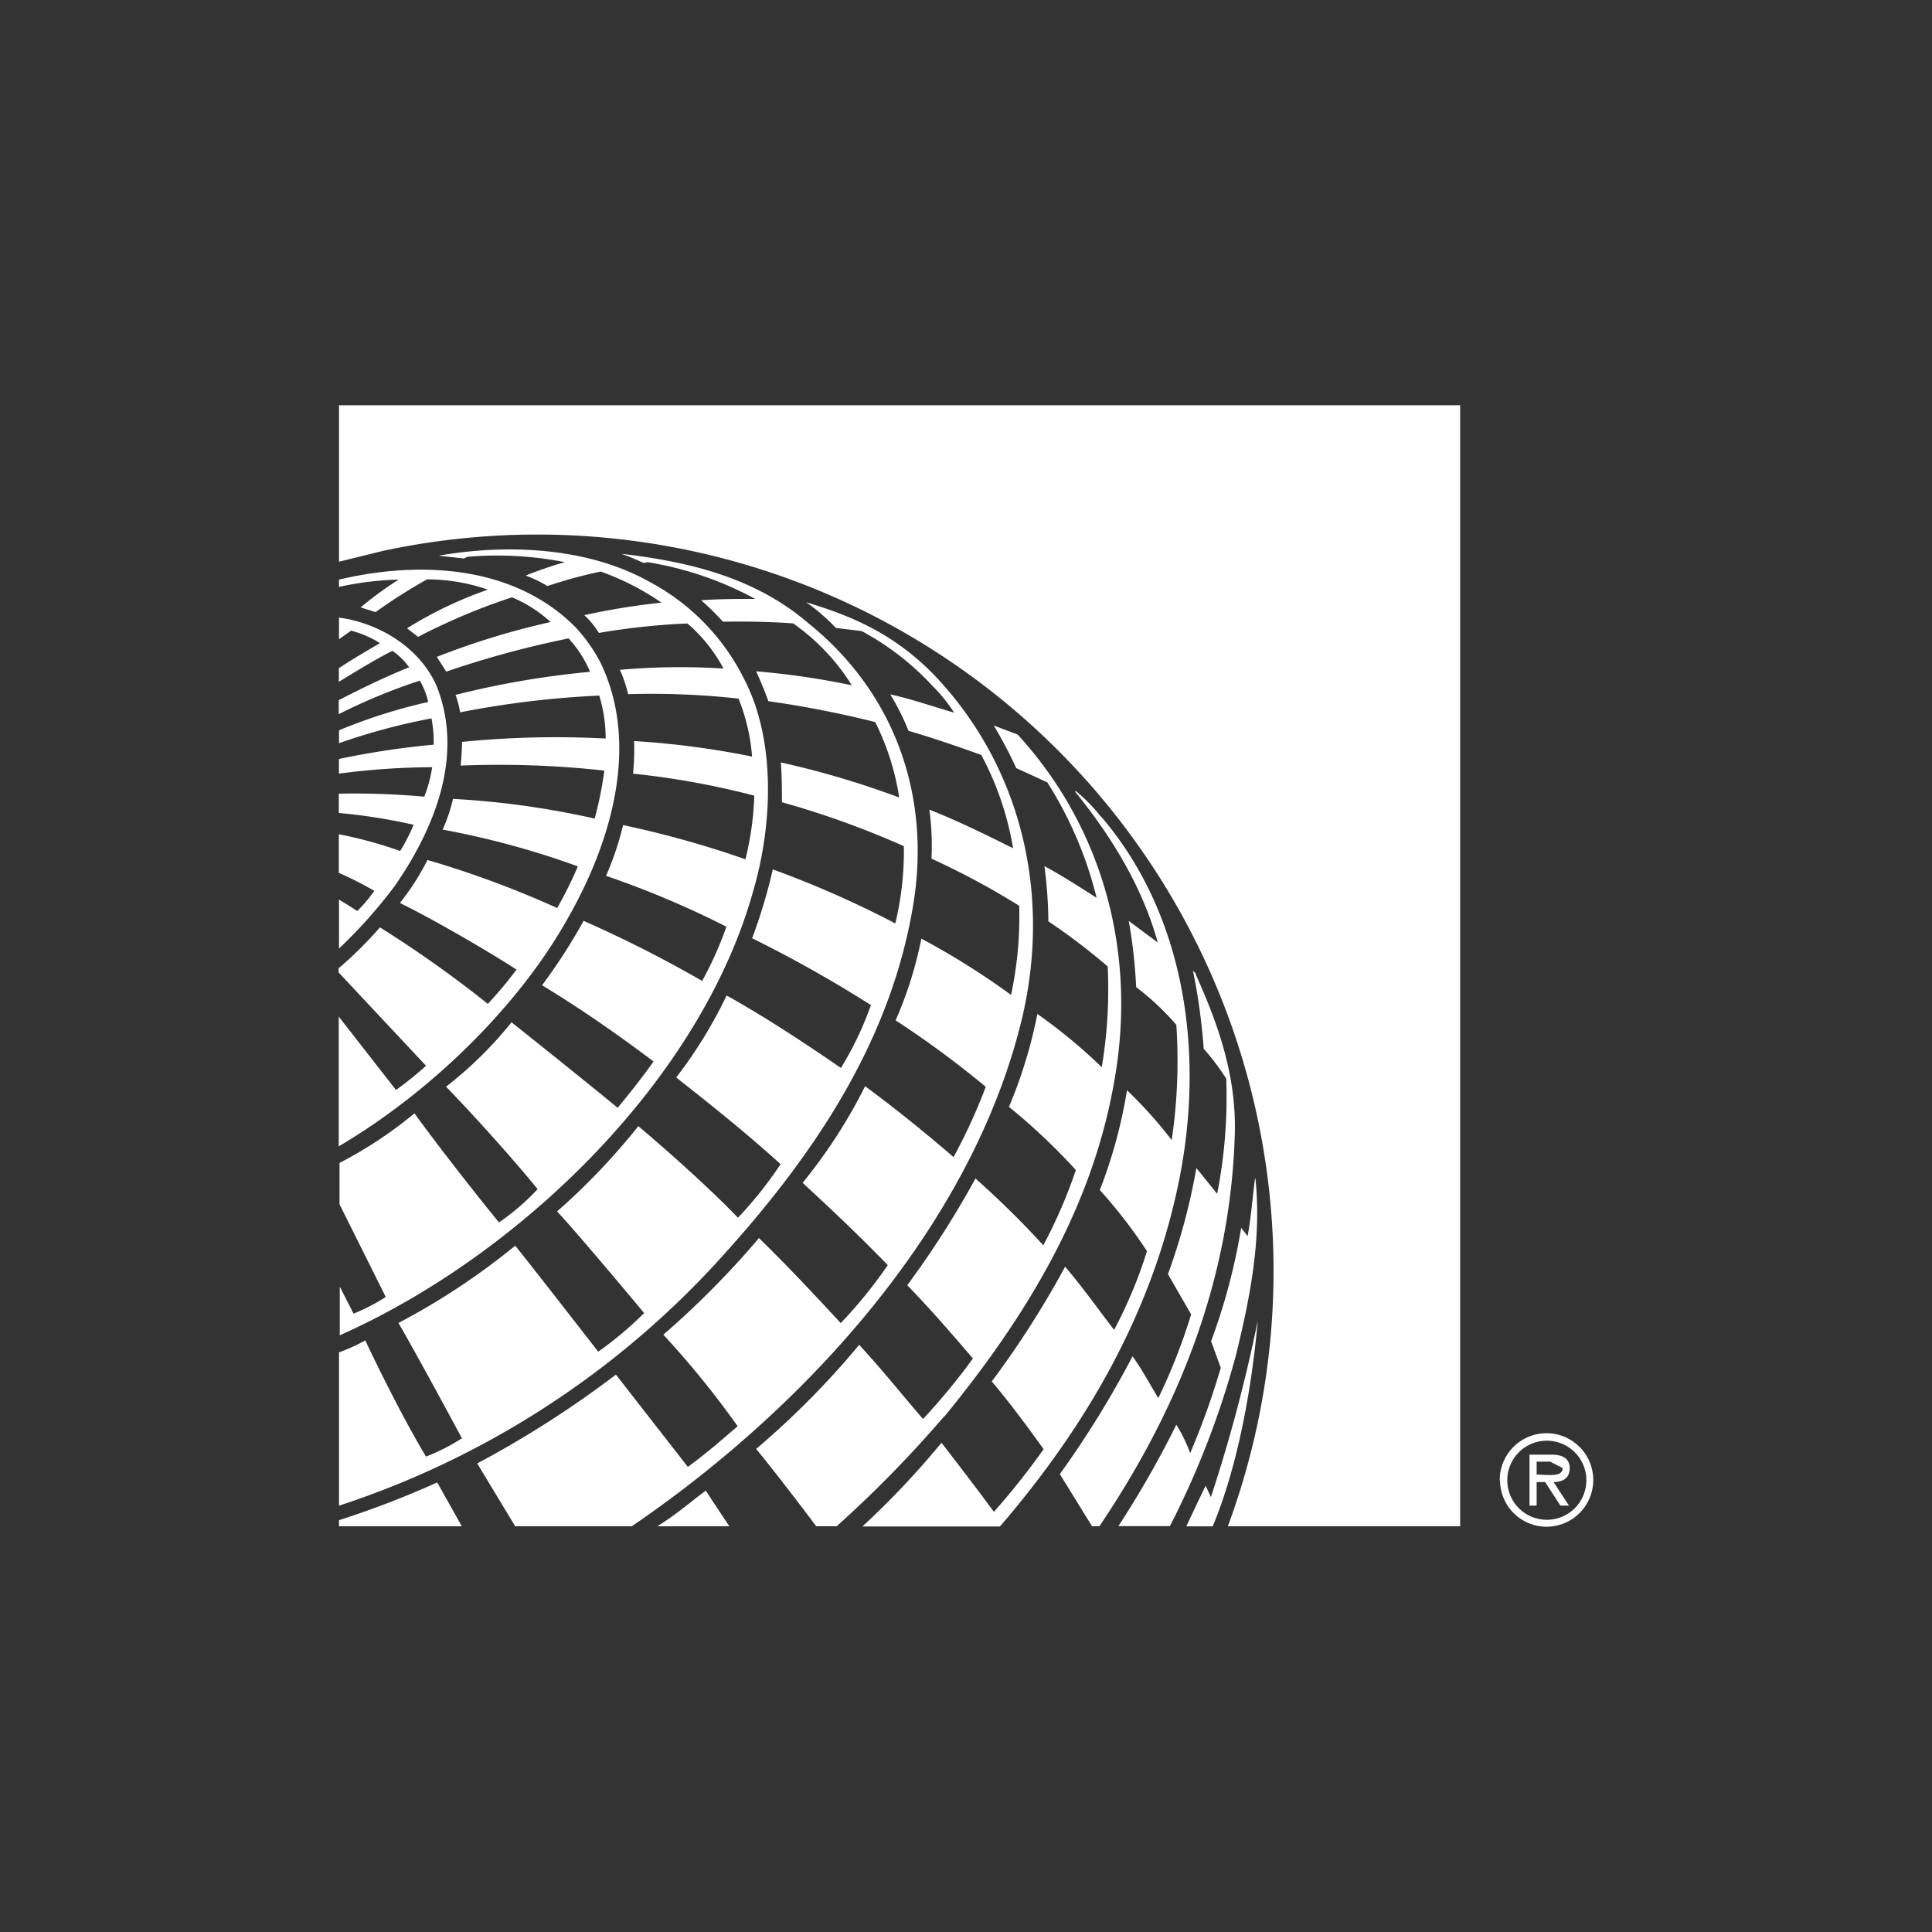 <svg id="Layer_1" data-name="Layer 1" xmlns="http://www.w3.org/2000/svg" viewBox="0 0 300 300"><rect x="0" y="0" width="300" height="300" fill="#333333" stroke="none"/><defs><style>.cls-1{fill:#fff;}</style></defs><title>UAL_Dark_bg</title><path class="cls-1" d="M52.64,236.06V237H71.71l-3.82-6.81a143.54,143.54,0,0,1-15.25,5.86"/><path class="cls-1" d="M158.6,158.56c4.67-19.2.25-38.87-13-53.17-7.07-7.62-14.89-10.17-20.42-11.88a30.92,30.92,0,0,1,4.62,4l4,.48a42.19,42.19,0,0,1,11,8.52,24.81,24.81,0,0,1,3.36,4.15c-3.3-.94-6.52-2.1-9.92-2.83a36.37,36.37,0,0,1,2.83,5.65c3.82,1.11,7.59,2.42,11.3,3.75a46.84,46.84,0,0,1,4.94,14.49c-4.28-2.14-8.54-4.24-13-6a42.09,42.09,0,0,1,.33,7.61,119.71,119.71,0,0,1,13.62,7.32A58.49,58.49,0,0,1,157,154.49a119.58,119.58,0,0,0-13.93-8.74,61.36,61.36,0,0,1-4,12.69,152.65,152.65,0,0,1,14,10.32,87.34,87.34,0,0,1-5,10.91c-4.49-3.85-9-7.52-13.74-11a81,81,0,0,1-9.7,15c4.56,4.21,8.88,8.29,13.22,12.78a71.6,71.6,0,0,1-7.3,9c-4.12-4.45-8.37-9-12.7-13.2a137.47,137.47,0,0,1-14.85,15,140.39,140.39,0,0,1,11.54,14.21c-2.64,2.28-5.08,4.39-7.73,6.32L95.64,213.45A158.73,158.73,0,0,1,74.1,227.24L80,237H98.1c27.73-18.93,52.8-47.07,60.5-78.45"/><path class="cls-1" d="M55.47,141.46c-1.25-.83-2.83-1.77-2.83-1.77v7.6a76.83,76.83,0,0,0,8.66-9.72c6.06-8.75,10.85-20.13,6.49-31.07-2.64-6-9-9.78-15.15-10.6v3.36l1.88-1.33A15.77,15.77,0,0,1,59,99.87c-2.16,1.26-4.37,2.54-6.38,3.89v2.11c2.66-1.63,5.8-3.55,8.31-4.81a10.37,10.37,0,0,1,2.6,2.56c-3.61,1.42-8.61,3.87-10.93,5.11v2.17a88.53,88.53,0,0,1,12.59-5.21,11.65,11.65,0,0,1,1.3,3.31,85.11,85.11,0,0,0-13.85,4.4v2A98.74,98.74,0,0,1,67,111.55a19.22,19.22,0,0,1,.34,4.08,130.52,130.52,0,0,0-14.71,2.22v2.28a113.15,113.15,0,0,1,14.48-1,21.38,21.38,0,0,1-1.23,4.58,119.94,119.94,0,0,0-13.27-.47v3a87.62,87.62,0,0,1,11.61,1.83,27.37,27.37,0,0,1-2.08,4.07,66.79,66.79,0,0,0-9.53-2.6v6a51.74,51.74,0,0,1,5.51,2.79,22.59,22.59,0,0,1-2.68,3.17"/><path class="cls-1" d="M56.75,208.13A31,31,0,0,1,52.64,210v23.8a137.84,137.84,0,0,0,58.13-37.21c15.31-16.6,27.41-34.51,31-55.88,2.87-17-2.77-33.13-16.32-44-8.19-7-18.39-9.49-29-10.72,1.2.39,2.35.92,3.51,1.43l.64-.12A52.72,52.72,0,0,1,117.27,93c-2.76,0-5.63,0-8.39.21a40.85,40.85,0,0,1,3.38,3.33c3.71-.06,7.34,0,10.9.26a33.25,33.25,0,0,1,9.11,9.61,122,122,0,0,0-14.86-2.17c.68,1.49,1.32,3,1.9,4.64a161.45,161.45,0,0,1,16.59,3.24,39.61,39.61,0,0,1,3.73,11.72,138.44,138.44,0,0,0-18.38-5.45c.15,2,.17,4.14.17,6.18a138.26,138.26,0,0,1,18.93,6.82,47.62,47.62,0,0,1-1.33,12A155,155,0,0,0,120,135a83.15,83.15,0,0,1-3.21,10.69,199.87,199.87,0,0,1,18.45,10.38,51.73,51.73,0,0,1-4.66,9.76c-5.83-4-11.67-7.86-17.75-11.25A71.36,71.36,0,0,1,105,167.31c5.44,4.28,11,8.73,16.21,13.46a61.67,61.67,0,0,1-6.62,8.32c-3.82-4-10.18-9.76-15.47-14.22a103.27,103.27,0,0,1-12.62,13.24c3.4,3.61,13.52,15.78,13.52,15.78a55.24,55.24,0,0,1-7.13,6S82.59,196.62,80,193.43a107.87,107.87,0,0,1-18.13,12c2.84,4.85,9.86,17.91,9.86,17.91a31.5,31.5,0,0,1-5.58,2.84c-3.31-5.51-7.3-13.49-9.43-18.05"/><path class="cls-1" d="M52.64,90v1.13A48.9,48.9,0,0,1,61.9,90,54.9,54.9,0,0,0,56,94.32l2.31.73a86.51,86.51,0,0,1,8-5.09,29.21,29.21,0,0,1,9.45,1.6,62.71,62.71,0,0,0-12.56,6l1.72,1.33A97.38,97.38,0,0,1,79.5,92.75a20.48,20.48,0,0,1,6,3.84A118.55,118.55,0,0,0,67.83,102l1.46,2.29a152.35,152.35,0,0,1,19-5.16,18.09,18.09,0,0,1,3.34,5.19,136.75,136.75,0,0,0-20.89,3.58,16.88,16.88,0,0,1,.71,2.71,146.74,146.74,0,0,1,21.6-2.6,22.84,22.84,0,0,1,1,6.67,146.93,146.93,0,0,0-22.3.52c0,.87-.12,2.59-.22,3.68a148.43,148.43,0,0,1,22.31.78,57.47,57.47,0,0,1-1.5,7.45,132.53,132.53,0,0,0-22-3.06,24.35,24.35,0,0,1-1.61,4.77,131.42,131.42,0,0,1,21,5.71A65,65,0,0,1,86.52,141a152.06,152.06,0,0,0-20.14-7.46,39.69,39.69,0,0,1-4.28,6.68c4.28,2.07,12.47,6.72,18.1,10.33a59.54,59.54,0,0,1-4.45,5.33A181.1,181.1,0,0,0,59,144a61.19,61.19,0,0,1-6.42,6.36V151l13.57,14.49a52.46,52.46,0,0,1-4.66,3.76L52.6,157.86V178c13.8-8.11,27.75-21.39,35.6-35.46C94.64,131.26,99.49,116,93.3,103a24.73,24.73,0,0,0-4-5.67C79.82,87.84,65.36,87,52.64,90"/><path class="cls-1" d="M68.2,86.3l3.84.42.55-.26a54.41,54.41,0,0,1,15.12.83,62,62,0,0,0-6.07,2.08A20.34,20.34,0,0,1,85,91a74.48,74.48,0,0,1,8.28-2.25,40.86,40.86,0,0,1,9.44,4.83,108.24,108.24,0,0,0-12,1.94A12.69,12.69,0,0,1,93,98.28a109.07,109.07,0,0,1,13.74-1.47,24,24,0,0,1,5.6,7,106.7,106.7,0,0,0-16.09.2,19.35,19.35,0,0,1,1.28,3.78,122.75,122.75,0,0,1,17.15.69,30.27,30.27,0,0,1,2.1,9,132.75,132.75,0,0,0-18.32-2.41,39,39,0,0,1-.16,5.07,124,124,0,0,1,18.82,3.41,46.39,46.39,0,0,1-1.37,9.88,154.23,154.23,0,0,0-19-5.31A45.74,45.74,0,0,1,94.1,136a144,144,0,0,1,18.69,7.9,55.16,55.16,0,0,1-3.76,8.42,192.57,192.57,0,0,0-18.41-9.33,87.39,87.39,0,0,1-6.45,10c6,3.64,11.67,7.59,17.31,11.83-1.71,2.47-4.12,5.44-5.57,7.2-5.41-4.47-16.48-13.28-16.48-13.28a60.9,60.9,0,0,1-10.17,10c4.54,4.69,10.5,11.32,14.22,15.91a36.42,36.42,0,0,1-6,5.17c-4.52-5.55-9.94-12.54-13.12-16.94a65.39,65.39,0,0,1-11.64,7.7V187l7.18,14.39a29.61,29.61,0,0,1-5,2.59l-2.14-4.19v7.55c27.75-12.33,56-39.5,64.2-69,3-10.19,3.55-23.32-1.38-32.84a34.48,34.48,0,0,0-14.9-15.25c-9.26-5.13-21.45-5.87-32.36-4"/><path class="cls-1" d="M102.07,237h11.19s-2.43-3.61-3.66-5.53c-2,1.42-4.48,3.66-7.53,5.53"/><path class="cls-1" d="M146.66,219.94c12.69-15.5,22.74-32.11,26.24-51.37,3.81-20.21-1.51-39.91-14.88-54.51l-3.71-1.4a68.29,68.29,0,0,1,3.49,6.61l4.82,2.21a60.19,60.19,0,0,1,7.66,17.93c-2.65-1.68-5.37-3.45-8.1-4.92a70.28,70.28,0,0,1,.61,8.58,96.22,96.22,0,0,1,9.21,7,73.25,73.25,0,0,1-.92,15.65,82,82,0,0,0-10-8.27,73.46,73.46,0,0,1-4.41,14.42,97.31,97.31,0,0,1,10.39,9.81A77,77,0,0,1,162,193.37,138.7,138.7,0,0,0,151.47,183a144.93,144.93,0,0,1-10.59,16.57c3.57,3.68,6.91,7.53,10.19,11.38a100.74,100.74,0,0,1-7.74,9.39c-3.33-3.83-6.44-7.78-9.92-11.51a130.61,130.61,0,0,1-16,16.16c3.73,4.52,9.33,12,9.33,12h3.18a183.07,183.07,0,0,0,16.7-17.07"/><path class="cls-1" d="M188.07,232.56l-.86-1.85c-1.19,2.43-3,6.3-3,6.3h4.09c3.55-8.36,6-20.39,7-31.91A242.79,242.79,0,0,1,188,232.56"/><path class="cls-1" d="M52.64,62.93V87.22l6.93-1.7A114.34,114.34,0,0,1,190.66,237h36.07V62.93Z"/><path class="cls-1" d="M194.88,183h0c-.4,3-.62,6.1-1.15,8.95l-1-1.29a94.75,94.75,0,0,1-4.67,17.6l1.5,4.14a120,120,0,0,1-4.75,13.24,23.36,23.36,0,0,0-2.15-4.41,154.2,154.2,0,0,1-9,15.75h8a134.53,134.53,0,0,0,10.28-26.64c2.11-8.63,4-17.85,3-27.34"/><path class="cls-1" d="M170.93,126.8a24.72,24.72,0,0,0-3.92-4l-.06.14c5.79,7.14,10.41,14.8,12.8,23.3v.09L175.27,143a78.86,78.86,0,0,1,1.15,10.28,40.73,40.73,0,0,1,6.24,5.86,83.66,83.66,0,0,1-.72,17.89,68.84,68.84,0,0,0-6.94-7.74,76.3,76.3,0,0,1-4.22,15.5,76.36,76.36,0,0,1,7.32,9.49A70.94,70.94,0,0,1,173,206.5c-2.54-3.26-4.32-5.91-7.61-9.81A144.83,144.83,0,0,1,154,214.51c2.88,3.41,5.53,7,8.05,10.52a112.84,112.84,0,0,1-7.72,9.73c-2.63-3.6-5.4-7.18-8.14-10.73a130,130,0,0,1-12.28,13h21.36C169,221.08,179,203.4,183.06,183.42S184,142,171,126.82"/><path class="cls-1" d="M185.75,151.25l-.51-.52a93.28,93.28,0,0,1,1.67,12.11,39.53,39.53,0,0,1,3.5,4.65A77.74,77.74,0,0,1,189,185.37l-3.23-4a96.79,96.79,0,0,1-4.41,16.48l3.6,6.25a90.58,90.58,0,0,1-5.1,13c-1.33-2.2-2.61-4.59-4-6.49a150.58,150.58,0,0,1-11.29,18.29l5,8.09h1.15c12.09-17.94,20.19-37.73,21-60.25.41-9.45-2.54-17.65-6.08-25.51"/><path class="cls-1" d="M232.88,229.87a7.26,7.26,0,1,1,7.32,7.2h0a7.22,7.22,0,0,1-7.27-7.17v0m13.4,0a6.14,6.14,0,1,0-6.19,6.09h.06a6.13,6.13,0,0,0,6.13-6.09m-2.7,3.89h-1.33l-2.37-3.65h-1.32v3.65h-1.11v-7.91h3.44c1.41,0,2.8.4,2.8,2.11,0,1.56-1.08,2.11-2.5,2.15Zm-3.7-4.76c1,0,2.71.19,2.71-1.07l-1.93-1h-2.1v2Z"/></svg>